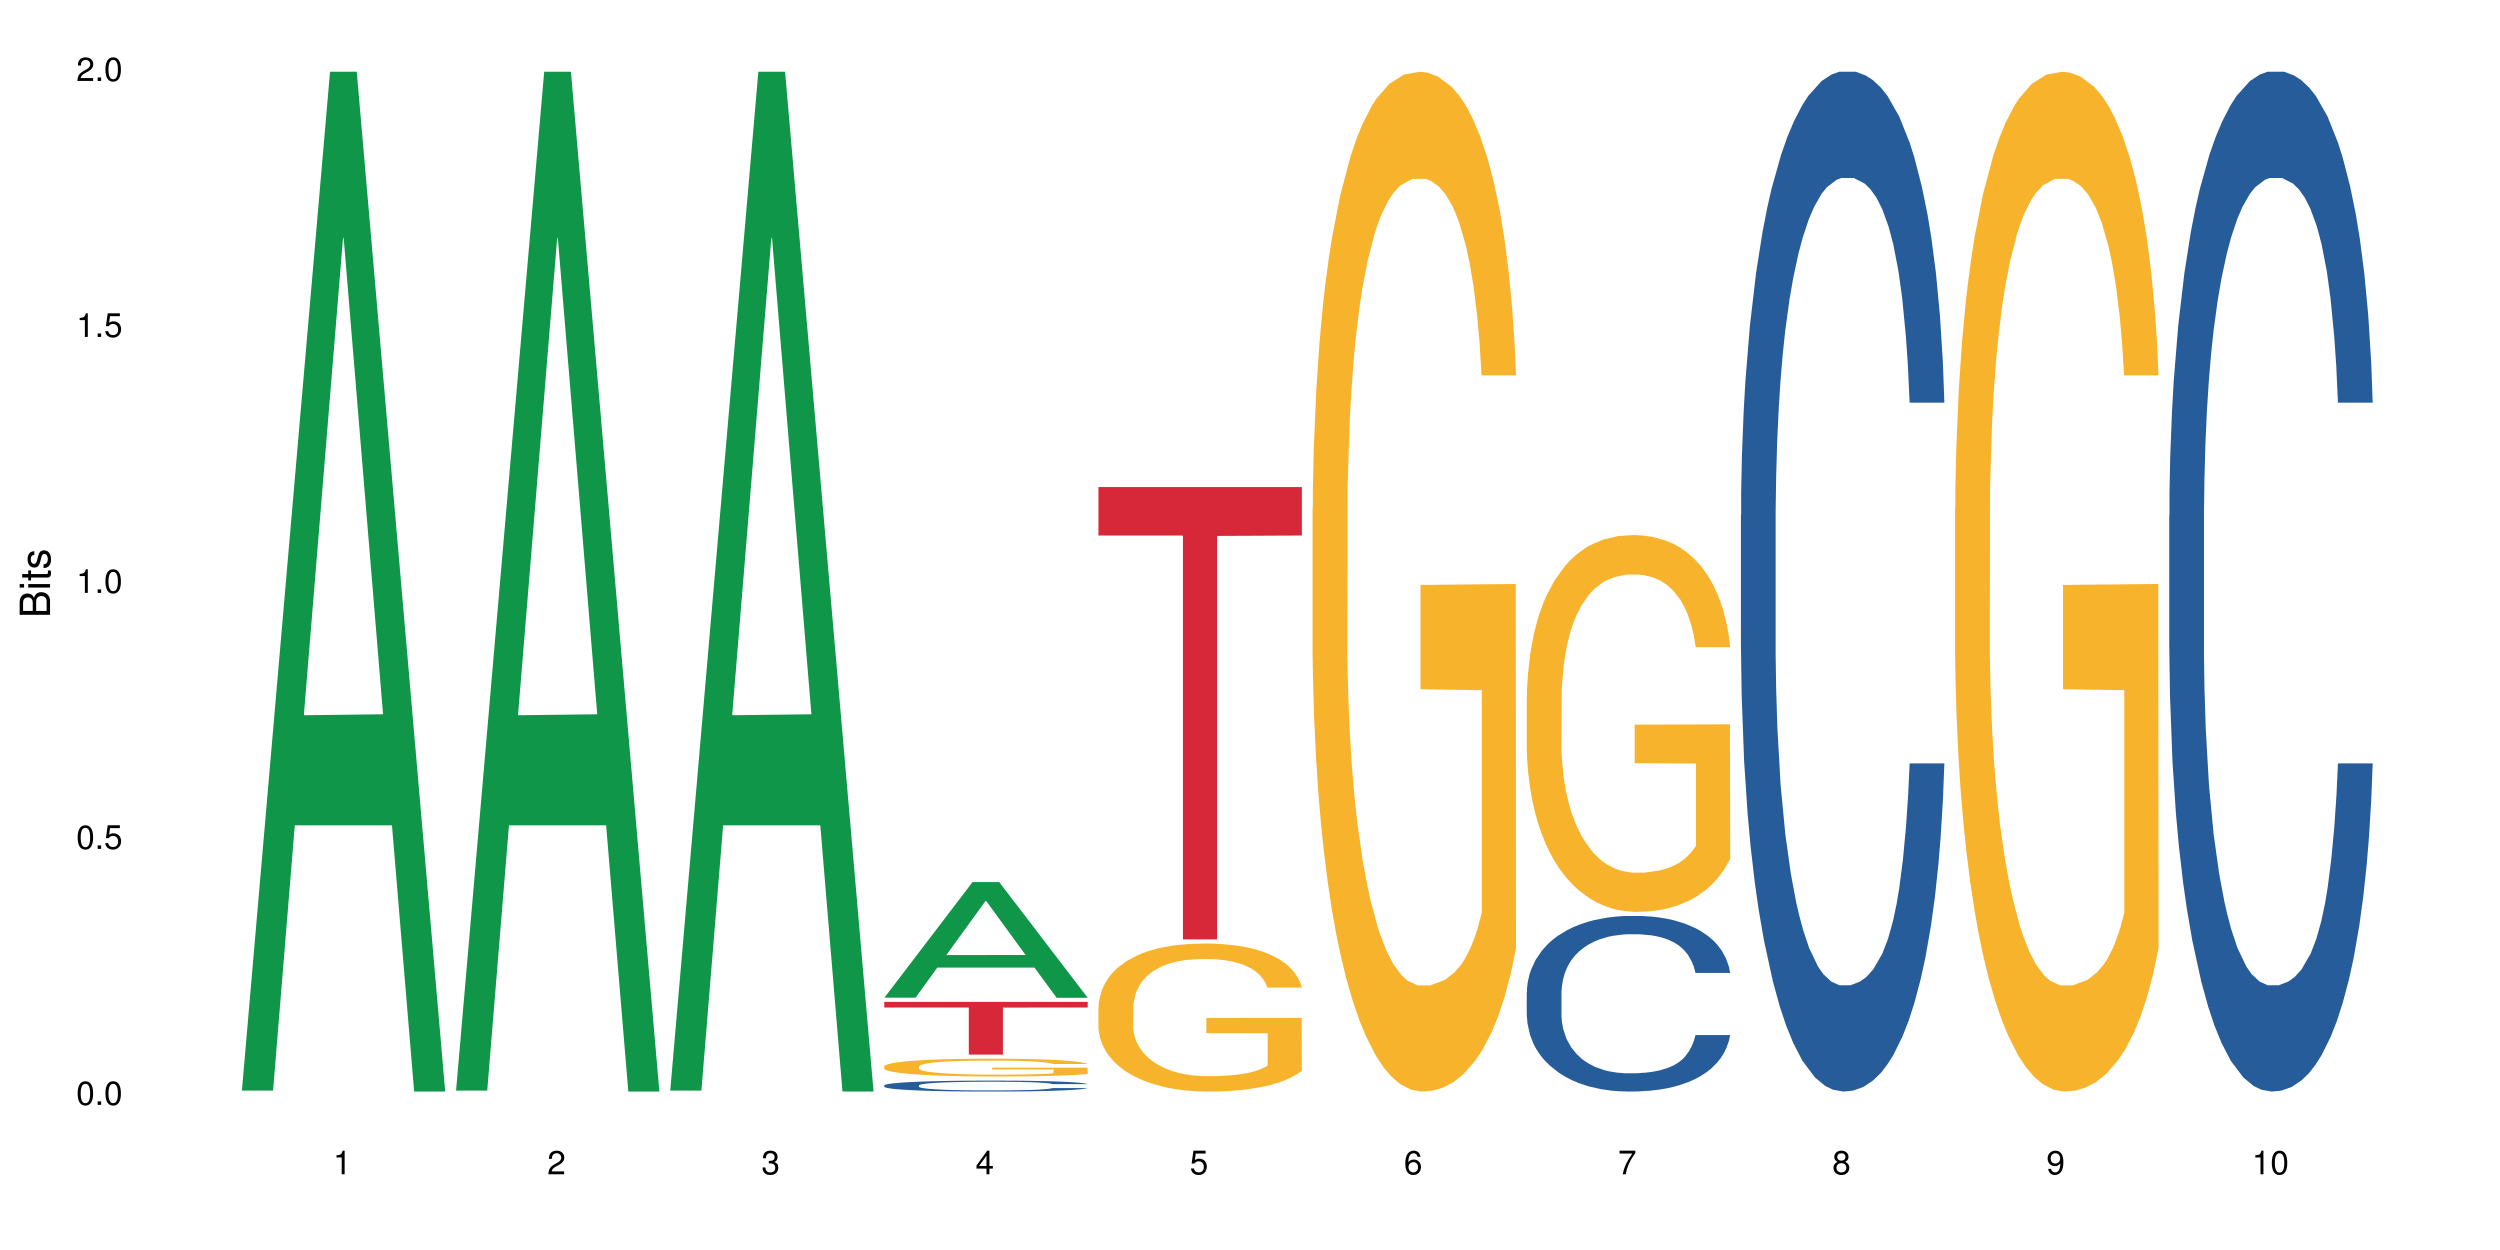 <?xml version="1.0" encoding="UTF-8"?>
<svg xmlns="http://www.w3.org/2000/svg" xmlns:xlink="http://www.w3.org/1999/xlink" width="720pt" height="360pt" viewBox="0 0 720 360" version="1.1">
<defs>
<g>
<symbol overflow="visible" id="glyph0-0">
<path style="stroke:none;" d=""/>
</symbol>
<symbol overflow="visible" id="glyph0-1">
<path style="stroke:none;" d="M 2.641 -6.797 C 2 -6.797 1.422 -6.531 1.078 -6.047 C 0.641 -5.453 0.406 -4.547 0.406 -3.297 C 0.406 -1 1.188 0.219 2.641 0.219 C 4.078 0.219 4.859 -1 4.859 -3.234 C 4.859 -4.562 4.656 -5.438 4.203 -6.047 C 3.844 -6.531 3.281 -6.797 2.641 -6.797 Z M 2.641 -6.047 C 3.547 -6.047 4 -5.125 4 -3.312 C 4 -1.375 3.562 -0.484 2.625 -0.484 C 1.734 -0.484 1.281 -1.422 1.281 -3.281 C 1.281 -5.141 1.734 -6.047 2.641 -6.047 Z M 2.641 -6.047 "/>
</symbol>
<symbol overflow="visible" id="glyph0-2">
<path style="stroke:none;" d="M 1.828 -1 L 0.828 -1 L 0.828 0 L 1.828 0 Z M 1.828 -1 "/>
</symbol>
<symbol overflow="visible" id="glyph0-3">
<path style="stroke:none;" d="M 4.562 -6.797 L 1.062 -6.797 L 0.547 -3.094 L 1.328 -3.094 C 1.719 -3.562 2.047 -3.734 2.578 -3.734 C 3.484 -3.734 4.062 -3.109 4.062 -2.094 C 4.062 -1.125 3.484 -0.531 2.578 -0.531 C 1.828 -0.531 1.375 -0.906 1.188 -1.672 L 0.328 -1.672 C 0.453 -1.109 0.547 -0.844 0.75 -0.594 C 1.125 -0.078 1.828 0.219 2.594 0.219 C 3.969 0.219 4.922 -0.781 4.922 -2.219 C 4.922 -3.562 4.031 -4.484 2.719 -4.484 C 2.25 -4.484 1.859 -4.359 1.469 -4.062 L 1.734 -5.969 L 4.562 -5.969 Z M 4.562 -6.797 "/>
</symbol>
<symbol overflow="visible" id="glyph0-4">
<path style="stroke:none;" d="M 2.484 -4.844 L 2.484 0 L 3.328 0 L 3.328 -6.797 L 2.766 -6.797 C 2.469 -5.75 2.281 -5.609 0.984 -5.453 L 0.984 -4.844 Z M 2.484 -4.844 "/>
</symbol>
<symbol overflow="visible" id="glyph0-5">
<path style="stroke:none;" d="M 4.859 -0.828 L 1.281 -0.828 C 1.359 -1.391 1.672 -1.75 2.5 -2.234 L 3.469 -2.75 C 4.406 -3.266 4.906 -3.969 4.906 -4.812 C 4.906 -5.375 4.672 -5.906 4.266 -6.266 C 3.859 -6.625 3.375 -6.797 2.719 -6.797 C 1.859 -6.797 1.219 -6.5 0.844 -5.922 C 0.609 -5.562 0.5 -5.125 0.484 -4.438 L 1.328 -4.438 C 1.359 -4.906 1.406 -5.188 1.531 -5.406 C 1.75 -5.812 2.188 -6.062 2.703 -6.062 C 3.469 -6.062 4.031 -5.516 4.031 -4.781 C 4.031 -4.25 3.719 -3.797 3.125 -3.438 L 2.234 -2.938 C 0.812 -2.141 0.406 -1.5 0.328 0 L 4.859 0 Z M 4.859 -0.828 "/>
</symbol>
<symbol overflow="visible" id="glyph0-6">
<path style="stroke:none;" d="M 2.125 -3.125 L 2.578 -3.125 C 3.516 -3.125 3.984 -2.703 3.984 -1.891 C 3.984 -1.031 3.469 -0.531 2.578 -0.531 C 1.656 -0.531 1.203 -0.984 1.156 -1.969 L 0.312 -1.969 C 0.344 -1.422 0.438 -1.078 0.609 -0.766 C 0.953 -0.109 1.625 0.219 2.547 0.219 C 3.953 0.219 4.859 -0.609 4.859 -1.906 C 4.859 -2.766 4.516 -3.25 3.703 -3.516 C 4.344 -3.766 4.656 -4.25 4.656 -4.938 C 4.656 -6.109 3.875 -6.797 2.578 -6.797 C 1.203 -6.797 0.484 -6.047 0.453 -4.609 L 1.297 -4.609 C 1.312 -5.016 1.344 -5.25 1.453 -5.453 C 1.641 -5.828 2.062 -6.062 2.594 -6.062 C 3.344 -6.062 3.797 -5.625 3.797 -4.906 C 3.797 -4.422 3.609 -4.141 3.25 -3.984 C 3.016 -3.891 2.719 -3.844 2.125 -3.844 Z M 2.125 -3.125 "/>
</symbol>
<symbol overflow="visible" id="glyph0-7">
<path style="stroke:none;" d="M 3.141 -1.625 L 3.141 0 L 3.984 0 L 3.984 -1.625 L 4.984 -1.625 L 4.984 -2.391 L 3.984 -2.391 L 3.984 -6.797 L 3.359 -6.797 L 0.266 -2.516 L 0.266 -1.625 Z M 3.141 -2.391 L 1 -2.391 L 3.141 -5.359 Z M 3.141 -2.391 "/>
</symbol>
<symbol overflow="visible" id="glyph0-8">
<path style="stroke:none;" d="M 4.781 -5.031 C 4.609 -6.141 3.891 -6.797 2.844 -6.797 C 2.094 -6.797 1.422 -6.438 1.031 -5.828 C 0.609 -5.172 0.406 -4.344 0.406 -3.094 C 0.406 -1.953 0.578 -1.234 0.984 -0.625 C 1.359 -0.078 1.953 0.219 2.703 0.219 C 3.984 0.219 4.922 -0.734 4.922 -2.078 C 4.922 -3.344 4.062 -4.234 2.844 -4.234 C 2.172 -4.234 1.641 -3.969 1.281 -3.469 C 1.281 -5.125 1.828 -6.047 2.797 -6.047 C 3.391 -6.047 3.797 -5.672 3.938 -5.031 Z M 2.734 -3.484 C 3.547 -3.484 4.062 -2.922 4.062 -2 C 4.062 -1.156 3.484 -0.531 2.703 -0.531 C 1.922 -0.531 1.328 -1.188 1.328 -2.047 C 1.328 -2.891 1.906 -3.484 2.734 -3.484 Z M 2.734 -3.484 "/>
</symbol>
<symbol overflow="visible" id="glyph0-9">
<path style="stroke:none;" d="M 4.984 -6.797 L 0.438 -6.797 L 0.438 -5.969 L 4.109 -5.969 C 2.5 -3.656 1.828 -2.234 1.328 0 L 2.219 0 C 2.594 -2.172 3.453 -4.047 4.984 -6.094 Z M 4.984 -6.797 "/>
</symbol>
<symbol overflow="visible" id="glyph0-10">
<path style="stroke:none;" d="M 3.75 -3.578 C 4.453 -4 4.688 -4.344 4.688 -4.984 C 4.688 -6.047 3.844 -6.797 2.641 -6.797 C 1.438 -6.797 0.594 -6.047 0.594 -4.984 C 0.594 -4.359 0.828 -4.016 1.516 -3.578 C 0.734 -3.203 0.359 -2.641 0.359 -1.891 C 0.359 -0.641 1.297 0.219 2.641 0.219 C 3.984 0.219 4.922 -0.641 4.922 -1.875 C 4.922 -2.641 4.531 -3.203 3.75 -3.578 Z M 2.641 -6.047 C 3.359 -6.047 3.812 -5.625 3.812 -4.969 C 3.812 -4.344 3.344 -3.922 2.641 -3.922 C 1.922 -3.922 1.453 -4.344 1.453 -4.984 C 1.453 -5.625 1.922 -6.047 2.641 -6.047 Z M 2.641 -3.203 C 3.484 -3.203 4.062 -2.672 4.062 -1.875 C 4.062 -1.062 3.484 -0.531 2.625 -0.531 C 1.797 -0.531 1.219 -1.078 1.219 -1.875 C 1.219 -2.672 1.797 -3.203 2.641 -3.203 Z M 2.641 -3.203 "/>
</symbol>
<symbol overflow="visible" id="glyph0-11">
<path style="stroke:none;" d="M 0.516 -1.547 C 0.672 -0.438 1.406 0.219 2.438 0.219 C 3.188 0.219 3.859 -0.141 4.266 -0.75 C 4.688 -1.406 4.891 -2.25 4.891 -3.484 C 4.891 -4.625 4.703 -5.359 4.312 -5.953 C 3.938 -6.5 3.344 -6.797 2.594 -6.797 C 1.297 -6.797 0.359 -5.844 0.359 -4.516 C 0.359 -3.25 1.234 -2.344 2.453 -2.344 C 3.094 -2.344 3.562 -2.578 4.016 -3.109 C 4 -1.453 3.469 -0.531 2.5 -0.531 C 1.906 -0.531 1.484 -0.906 1.359 -1.547 Z M 2.578 -6.062 C 3.375 -6.062 3.969 -5.406 3.969 -4.531 C 3.969 -3.688 3.375 -3.094 2.547 -3.094 C 1.734 -3.094 1.234 -3.672 1.234 -4.578 C 1.234 -5.438 1.797 -6.062 2.578 -6.062 Z M 2.578 -6.062 "/>
</symbol>
<symbol overflow="visible" id="glyph1-0">
<path style="stroke:none;" d=""/>
</symbol>
<symbol overflow="visible" id="glyph1-1">
<path style="stroke:none;" d="M 0 -0.953 L 0 -4.891 C 0 -5.719 -0.234 -6.344 -0.734 -6.797 C -1.188 -7.234 -1.812 -7.469 -2.5 -7.469 C -3.547 -7.469 -4.188 -7 -4.625 -5.875 C -4.984 -6.672 -5.641 -7.094 -6.531 -7.094 C -7.156 -7.094 -7.734 -6.859 -8.141 -6.391 C -8.562 -5.938 -8.75 -5.344 -8.75 -4.5 L -8.75 -0.953 Z M -4.984 -2.062 L -7.766 -2.062 L -7.766 -4.219 C -7.766 -4.844 -7.688 -5.203 -7.453 -5.5 C -7.219 -5.812 -6.859 -5.969 -6.375 -5.969 C -5.906 -5.969 -5.531 -5.812 -5.297 -5.5 C -5.062 -5.203 -4.984 -4.844 -4.984 -4.219 Z M -0.984 -2.062 L -4 -2.062 L -4 -4.781 C -4 -5.328 -3.859 -5.688 -3.578 -5.953 C -3.297 -6.219 -2.922 -6.359 -2.484 -6.359 C -2.062 -6.359 -1.688 -6.219 -1.406 -5.953 C -1.109 -5.688 -0.984 -5.328 -0.984 -4.781 Z M -0.984 -2.062 "/>
</symbol>
<symbol overflow="visible" id="glyph1-2">
<path style="stroke:none;" d="M -6.281 -1.797 L -6.281 -0.797 L 0 -0.797 L 0 -1.797 Z M -8.75 -1.797 L -8.75 -0.797 L -7.484 -0.797 L -7.484 -1.797 Z M -8.75 -1.797 "/>
</symbol>
<symbol overflow="visible" id="glyph1-3">
<path style="stroke:none;" d="M -6.281 -3.047 L -6.281 -2.016 L -8.016 -2.016 L -8.016 -1.016 L -6.281 -1.016 L -6.281 -0.172 L -5.469 -0.172 L -5.469 -1.016 L -0.719 -1.016 C -0.078 -1.016 0.281 -1.453 0.281 -2.234 C 0.281 -2.469 0.25 -2.719 0.188 -3.047 L -0.641 -3.047 C -0.609 -2.922 -0.594 -2.766 -0.594 -2.562 C -0.594 -2.141 -0.719 -2.016 -1.156 -2.016 L -5.469 -2.016 L -5.469 -3.047 Z M -6.281 -3.047 "/>
</symbol>
<symbol overflow="visible" id="glyph1-4">
<path style="stroke:none;" d="M -4.531 -5.25 C -5.766 -5.25 -6.469 -4.422 -6.469 -2.969 C -6.469 -1.516 -5.719 -0.562 -4.547 -0.562 C -3.562 -0.562 -3.094 -1.062 -2.734 -2.562 L -2.516 -3.484 C -2.344 -4.188 -2.094 -4.469 -1.625 -4.469 C -1.047 -4.469 -0.641 -3.875 -0.641 -3 C -0.641 -2.453 -0.797 -2 -1.062 -1.75 C -1.25 -1.594 -1.422 -1.531 -1.875 -1.469 L -1.875 -0.406 C -0.422 -0.453 0.281 -1.266 0.281 -2.922 C 0.281 -4.5 -0.5 -5.516 -1.719 -5.516 C -2.656 -5.516 -3.172 -4.984 -3.469 -3.734 L -3.703 -2.766 C -3.891 -1.953 -4.156 -1.609 -4.594 -1.609 C -5.172 -1.609 -5.547 -2.125 -5.547 -2.938 C -5.547 -3.75 -5.203 -4.172 -4.531 -4.203 Z M -4.531 -5.25 "/>
</symbol>
</g>
</defs>
<g id="surface44450">
<rect x="0" y="0" width="720" height="360" style="fill:rgb(100%,100%,100%);fill-opacity:1;stroke:none;"/>
<path style=" stroke:none;fill-rule:nonzero;fill:rgb(6.275%,58.824%,28.235%);fill-opacity:1;" d="M 69.629 314.094 L 69.691 313.82 L 95.047 20.664 L 102.746 20.664 L 128.223 314.371 L 119.273 314.371 L 112.887 237.703 L 84.902 237.703 L 78.645 314.094 L 69.629 314.094 L 87.598 205.988 L 110.32 205.711 L 98.988 68.648 L 98.863 68.375 L 98.738 69.199 L 87.535 205.711 L 87.598 205.988 Z M 69.629 314.094 "/>
<path style=" stroke:none;fill-rule:nonzero;fill:rgb(6.275%,58.824%,28.235%);fill-opacity:1;" d="M 131.309 314.094 L 131.371 313.82 L 156.727 20.664 L 164.426 20.664 L 189.902 314.371 L 180.953 314.371 L 174.566 237.703 L 146.582 237.703 L 140.324 314.094 L 131.309 314.094 L 149.273 205.988 L 172 205.711 L 160.668 68.648 L 160.543 68.375 L 160.418 69.199 L 149.211 205.711 L 149.273 205.988 Z M 131.309 314.094 "/>
<path style=" stroke:none;fill-rule:nonzero;fill:rgb(6.275%,58.824%,28.235%);fill-opacity:1;" d="M 192.988 314.094 L 193.051 313.82 L 218.402 20.664 L 226.105 20.664 L 251.582 314.371 L 242.629 314.371 L 236.246 237.703 L 208.262 237.703 L 202.004 314.094 L 192.988 314.094 L 210.953 205.988 L 233.68 205.711 L 222.348 68.648 L 222.223 68.375 L 222.098 69.199 L 210.891 205.711 L 210.953 205.988 Z M 192.988 314.094 "/>
<path style=" stroke:none;fill-rule:nonzero;fill:rgb(6.275%,58.824%,28.235%);fill-opacity:1;" d="M 254.668 287.332 L 254.73 287.301 L 280.082 254.043 L 287.781 254.043 L 313.262 287.363 L 304.309 287.363 L 297.926 278.664 L 269.941 278.664 L 263.68 287.332 L 254.668 287.332 L 272.633 275.066 L 295.359 275.035 L 284.027 259.488 L 283.902 259.457 L 283.777 259.551 L 272.57 275.035 L 272.633 275.066 Z M 254.668 287.332 "/>
<path style=" stroke:none;fill-rule:nonzero;fill:rgb(14.51%,36.078%,60%);fill-opacity:1;" d="M 254.668 312.586 L 254.738 312.586 L 254.738 312.516 L 254.953 312.406 L 255.453 312.266 L 255.953 312.172 L 257.238 312 L 259.027 311.836 L 260.883 311.711 L 262.242 311.633 L 263.457 311.578 L 266.242 311.469 L 268.031 311.414 L 269.957 311.367 L 272.316 311.316 L 274.031 311.289 L 277.891 311.242 L 280.75 311.223 L 282.965 311.215 L 287.75 311.215 L 290.609 311.227 L 292.684 311.238 L 294.969 311.262 L 296.898 311.289 L 300.258 311.352 L 303.258 311.434 L 304.617 311.48 L 306.758 311.566 L 308.402 311.656 L 309.547 311.73 L 310.832 311.836 L 311.977 311.965 L 312.832 312.113 L 313.262 312.238 L 303.258 312.238 L 302.758 312.121 L 302.188 312.031 L 301.113 311.914 L 300.043 311.832 L 298.543 311.746 L 297.184 311.691 L 295.328 311.637 L 293.684 311.602 L 291.969 311.578 L 290.324 311.559 L 287.18 311.543 L 283.535 311.543 L 282.18 311.547 L 279.391 311.57 L 277.891 311.59 L 275.746 311.633 L 274.246 311.668 L 272.461 311.727 L 271.246 311.777 L 269.746 311.852 L 268.672 311.918 L 267.457 312.012 L 266.742 312.086 L 266.102 312.164 L 265.527 312.262 L 265.102 312.363 L 264.812 312.469 L 264.672 312.574 L 264.672 313.02 L 264.812 313.125 L 265.172 313.246 L 266.102 313.422 L 267.457 313.574 L 269.031 313.695 L 270.531 313.781 L 271.387 313.824 L 272.531 313.867 L 274.316 313.926 L 276.891 313.984 L 278.391 314.008 L 280.676 314.031 L 283.035 314.043 L 286.18 314.043 L 288.965 314.031 L 290.824 314.016 L 292.754 313.992 L 295.398 313.945 L 297.043 313.898 L 298.469 313.844 L 299.543 313.789 L 300.258 313.742 L 301.328 313.652 L 302.188 313.555 L 302.828 313.453 L 303.258 313.355 L 313.262 313.355 L 312.832 313.469 L 312.191 313.582 L 311.547 313.668 L 310.547 313.766 L 309.402 313.855 L 307.762 313.957 L 306.402 314.023 L 304.617 314.098 L 302.973 314.152 L 301.188 314.199 L 298.543 314.258 L 296.828 314.285 L 294.969 314.312 L 292.754 314.336 L 289.969 314.355 L 286.965 314.367 L 284.18 314.371 L 281.176 314.363 L 278.961 314.352 L 276.031 314.328 L 272.387 314.277 L 269.746 314.219 L 267.672 314.164 L 265.887 314.109 L 263.887 314.031 L 261.312 313.902 L 259.742 313.805 L 258.668 313.723 L 257.453 313.613 L 256.598 313.512 L 255.598 313.348 L 254.883 313.145 L 254.668 312.984 Z M 254.668 312.586 "/>
<path style=" stroke:none;fill-rule:nonzero;fill:rgb(96.863%,70.196%,16.863%);fill-opacity:1;" d="M 254.668 307.102 L 254.738 307.098 L 254.738 307.004 L 255.023 306.793 L 255.738 306.504 L 256.668 306.262 L 257.668 306.074 L 258.312 305.977 L 259.383 305.836 L 260.312 305.734 L 262.672 305.523 L 265.672 305.328 L 267.316 305.242 L 269.172 305.164 L 271.816 305.074 L 273.031 305.039 L 276.746 304.965 L 280.965 304.918 L 285.609 304.906 L 287.75 304.91 L 290.68 304.93 L 294.684 304.98 L 296.969 305.027 L 298.758 305.074 L 300.613 305.133 L 302.902 305.227 L 305.043 305.34 L 306.758 305.453 L 308.473 305.594 L 309.902 305.742 L 311.117 305.906 L 312.191 306.105 L 312.832 306.27 L 313.262 306.434 L 303.328 306.434 L 302.758 306.27 L 302.113 306.141 L 301.043 305.988 L 299.973 305.875 L 298.898 305.785 L 296.898 305.664 L 295.184 305.59 L 293.039 305.523 L 290.969 305.48 L 288.609 305.453 L 287.18 305.445 L 283.395 305.445 L 279.961 305.477 L 277.961 305.516 L 276.531 305.551 L 274.531 305.621 L 273.316 305.676 L 272.602 305.715 L 270.457 305.859 L 269.031 305.992 L 268.242 306.082 L 267.242 306.223 L 266.527 306.348 L 265.742 306.535 L 265.312 306.676 L 264.742 306.992 L 264.672 307.836 L 264.887 308.016 L 265.312 308.207 L 265.887 308.375 L 266.742 308.555 L 267.602 308.688 L 269.102 308.871 L 270.387 308.992 L 271.387 309.074 L 273.316 309.199 L 274.102 309.242 L 275.961 309.328 L 277.891 309.391 L 280.25 309.449 L 282.035 309.477 L 284.895 309.5 L 288.539 309.5 L 292.824 309.473 L 295.539 309.434 L 297.398 309.398 L 298.613 309.363 L 300.113 309.312 L 301.188 309.266 L 302.188 309.215 L 303.402 309.133 L 303.402 308.016 L 285.75 308.012 L 285.75 307.484 L 313.191 307.48 L 313.262 309.312 L 311.762 309.438 L 309.902 309.562 L 308.117 309.652 L 306.258 309.734 L 303.617 309.824 L 301.473 309.879 L 298.184 309.945 L 295.184 309.988 L 292.039 310.016 L 289.254 310.027 L 285.965 310.035 L 283.035 310.023 L 279.891 309.996 L 277.391 309.957 L 275.105 309.91 L 272.816 309.852 L 269.957 309.754 L 268.102 309.672 L 266.172 309.574 L 264.242 309.457 L 262.527 309.332 L 261.383 309.234 L 260.242 309.121 L 259.027 308.98 L 257.883 308.82 L 257.023 308.676 L 256.238 308.512 L 255.668 308.355 L 255.094 308.145 L 254.809 307.977 L 254.668 307.832 Z M 254.668 307.102 "/>
<path style=" stroke:none;fill-rule:nonzero;fill:rgb(83.922%,15.686%,22.353%);fill-opacity:1;" d="M 254.668 288.543 L 313.262 288.543 L 313.262 290.168 L 288.84 290.184 L 288.84 303.727 L 279.016 303.727 L 279.016 290.195 L 278.875 290.168 L 254.668 290.168 Z M 254.668 288.543 "/>
<path style=" stroke:none;fill-rule:nonzero;fill:rgb(96.863%,70.196%,16.863%);fill-opacity:1;" d="M 316.348 289.996 L 316.418 289.957 L 316.418 289.176 L 316.703 287.426 L 317.418 285.012 L 318.348 283.023 L 319.348 281.469 L 319.992 280.648 L 321.062 279.48 L 321.992 278.625 L 324.348 276.871 L 327.352 275.238 L 328.992 274.535 L 330.852 273.875 L 333.496 273.133 L 334.711 272.863 L 338.426 272.238 L 342.641 271.852 L 347.289 271.734 L 349.43 271.773 L 352.359 271.926 L 356.363 272.355 L 358.648 272.746 L 360.434 273.133 L 362.293 273.641 L 364.578 274.418 L 366.723 275.355 L 368.438 276.289 L 370.152 277.457 L 371.582 278.703 L 372.797 280.066 L 373.871 281.699 L 374.512 283.062 L 374.941 284.426 L 365.008 284.426 L 364.438 283.062 L 363.793 282.012 L 362.723 280.727 L 361.648 279.793 L 360.578 279.055 L 358.578 278.039 L 356.863 277.418 L 354.719 276.871 L 352.645 276.523 L 350.289 276.289 L 348.859 276.211 L 345.07 276.211 L 341.641 276.484 L 339.641 276.793 L 338.211 277.105 L 336.211 277.691 L 334.996 278.156 L 334.281 278.469 L 332.137 279.676 L 330.707 280.766 L 329.922 281.508 L 328.922 282.676 L 328.207 283.727 L 327.422 285.285 L 326.992 286.453 L 326.422 289.098 L 326.352 296.109 L 326.562 297.59 L 326.992 299.184 L 327.566 300.586 L 328.422 302.066 L 329.281 303.195 L 330.781 304.715 L 332.066 305.727 L 333.066 306.387 L 334.996 307.441 L 335.781 307.789 L 337.641 308.492 L 339.57 309.035 L 341.93 309.504 L 343.715 309.738 L 346.574 309.934 L 350.219 309.934 L 354.504 309.699 L 357.219 309.387 L 359.078 309.074 L 360.293 308.801 L 361.793 308.375 L 362.863 307.984 L 363.867 307.555 L 365.078 306.895 L 365.078 297.59 L 347.43 297.551 L 347.43 293.188 L 374.871 293.148 L 374.941 308.375 L 373.441 309.426 L 371.582 310.438 L 369.797 311.215 L 367.938 311.879 L 365.293 312.617 L 363.152 313.086 L 359.863 313.629 L 356.863 313.98 L 353.719 314.215 L 350.93 314.332 L 347.645 314.371 L 344.715 314.293 L 341.57 314.059 L 339.07 313.746 L 336.781 313.359 L 334.496 312.852 L 331.637 312.035 L 329.781 311.371 L 327.852 310.555 L 325.922 309.582 L 324.207 308.531 L 323.062 307.711 L 321.918 306.777 L 320.703 305.609 L 319.562 304.285 L 318.703 303.078 L 317.918 301.715 L 317.348 300.43 L 316.773 298.68 L 316.488 297.277 L 316.348 296.07 Z M 316.348 289.996 "/>
<path style=" stroke:none;fill-rule:nonzero;fill:rgb(83.922%,15.686%,22.353%);fill-opacity:1;" d="M 316.348 140.281 L 374.941 140.281 L 374.941 154.227 L 350.52 154.348 L 350.52 270.555 L 340.695 270.555 L 340.695 154.469 L 340.555 154.227 L 316.348 154.227 Z M 316.348 140.281 "/>
<path style=" stroke:none;fill-rule:nonzero;fill:rgb(96.863%,70.196%,16.863%);fill-opacity:1;" d="M 378.023 146.461 L 378.098 146.191 L 378.098 140.828 L 378.383 128.758 L 379.098 112.129 L 380.027 98.449 L 381.027 87.719 L 381.668 82.086 L 382.742 74.039 L 383.672 68.141 L 386.027 56.07 L 389.031 44.805 L 390.672 39.977 L 392.531 35.414 L 395.176 30.32 L 396.391 28.441 L 400.105 24.148 L 404.32 21.469 L 408.965 20.664 L 411.109 20.93 L 414.039 22.004 L 418.043 24.953 L 420.328 27.637 L 422.113 30.32 L 423.973 33.805 L 426.258 39.172 L 428.402 45.609 L 430.117 52.047 L 431.832 60.094 L 433.262 68.676 L 434.477 78.062 L 435.547 89.328 L 436.191 98.715 L 436.621 108.105 L 426.688 108.105 L 426.117 98.715 L 425.473 91.477 L 424.402 82.625 L 423.328 76.188 L 422.258 71.09 L 420.258 64.117 L 418.543 59.824 L 416.398 56.07 L 414.324 53.656 L 411.969 52.047 L 410.539 51.508 L 406.75 51.508 L 403.32 53.387 L 401.32 55.531 L 399.891 57.68 L 397.891 61.703 L 396.676 64.922 L 395.961 67.066 L 393.816 75.383 L 392.387 82.891 L 391.602 87.988 L 390.602 96.035 L 389.887 103.277 L 389.102 114.004 L 388.672 122.051 L 388.102 140.293 L 388.027 188.574 L 388.242 198.766 L 388.672 209.762 L 389.242 219.418 L 390.102 229.609 L 390.961 237.391 L 392.461 247.852 L 393.746 254.824 L 394.746 259.383 L 396.676 266.625 L 397.461 269.039 L 399.32 273.867 L 401.25 277.625 L 403.605 280.844 L 405.395 282.453 L 408.25 283.793 L 411.895 283.793 L 416.184 282.184 L 418.898 280.039 L 420.758 277.891 L 421.973 276.016 L 423.473 273.062 L 424.543 270.383 L 425.543 267.43 L 426.758 262.871 L 426.758 198.766 L 409.109 198.496 L 409.109 168.457 L 436.551 168.188 L 436.621 273.062 L 435.121 280.305 L 433.262 287.281 L 431.477 292.645 L 429.617 297.203 L 426.973 302.301 L 424.828 305.52 L 421.543 309.273 L 418.543 311.688 L 415.398 313.297 L 412.609 314.102 L 409.324 314.371 L 406.395 313.836 L 403.25 312.227 L 400.75 310.078 L 398.461 307.398 L 396.176 303.91 L 393.316 298.277 L 391.461 293.719 L 389.531 288.086 L 387.602 281.379 L 385.887 274.137 L 384.742 268.504 L 383.598 262.066 L 382.383 254.02 L 381.242 244.898 L 380.383 236.586 L 379.598 227.195 L 379.027 218.344 L 378.453 206.277 L 378.168 196.621 L 378.023 188.305 Z M 378.023 146.461 "/>
<path style=" stroke:none;fill-rule:nonzero;fill:rgb(14.51%,36.078%,60%);fill-opacity:1;" d="M 439.703 285.805 L 439.777 285.758 L 439.777 284.648 L 439.988 282.891 L 440.492 280.672 L 440.992 279.148 L 442.277 276.418 L 444.062 273.785 L 445.922 271.75 L 447.277 270.551 L 448.492 269.625 L 451.281 267.914 L 453.066 267.035 L 454.996 266.25 L 457.355 265.465 L 459.07 265.004 L 462.93 264.262 L 465.785 263.938 L 468 263.801 L 472.789 263.801 L 475.648 263.984 L 477.719 264.215 L 480.008 264.586 L 481.938 265.004 L 485.293 266.02 L 488.297 267.312 L 489.652 268.055 L 491.797 269.484 L 493.441 270.871 L 494.582 272.074 L 495.871 273.785 L 497.012 275.863 L 497.871 278.223 L 498.301 280.211 L 488.297 280.211 L 487.797 278.359 L 487.223 276.93 L 486.152 275.031 L 485.078 273.691 L 483.578 272.352 L 482.223 271.473 L 480.363 270.594 L 478.719 270.039 L 477.004 269.625 L 475.363 269.348 L 472.219 269.07 L 468.574 269.07 L 467.215 269.164 L 464.43 269.531 L 462.93 269.855 L 460.785 270.504 L 459.285 271.105 L 457.496 272.027 L 456.281 272.812 L 454.781 274.016 L 453.711 275.078 L 452.496 276.605 L 451.781 277.762 L 451.137 279.055 L 450.566 280.578 L 450.137 282.199 L 449.852 283.91 L 449.707 285.574 L 449.707 292.738 L 449.852 294.402 L 450.207 296.344 L 451.137 299.164 L 452.496 301.613 L 454.066 303.555 L 455.566 304.941 L 456.426 305.586 L 457.57 306.328 L 459.355 307.254 L 461.926 308.176 L 463.43 308.547 L 465.715 308.918 L 468.074 309.102 L 471.219 309.102 L 474.004 308.918 L 475.863 308.684 L 477.793 308.316 L 480.434 307.531 L 482.078 306.789 L 483.508 305.91 L 484.578 305.031 L 485.293 304.293 L 486.367 302.859 L 487.223 301.289 L 487.867 299.672 L 488.297 298.098 L 498.301 298.098 L 497.871 299.949 L 497.227 301.75 L 496.586 303.09 L 495.586 304.711 L 494.441 306.141 L 492.797 307.762 L 491.441 308.824 L 489.652 309.98 L 488.008 310.859 L 486.223 311.645 L 483.578 312.566 L 481.863 313.031 L 480.008 313.445 L 477.793 313.816 L 475.004 314.141 L 472.004 314.324 L 469.215 314.371 L 466.215 314.277 L 464 314.094 L 461.07 313.676 L 457.426 312.844 L 454.781 311.969 L 452.711 311.09 L 450.922 310.164 L 448.922 308.918 L 446.352 306.883 L 444.777 305.309 L 443.707 304.016 L 442.492 302.215 L 441.633 300.594 L 440.633 298.008 L 439.918 294.727 L 439.703 292.184 Z M 439.703 285.805 "/>
<path style=" stroke:none;fill-rule:nonzero;fill:rgb(96.863%,70.196%,16.863%);fill-opacity:1;" d="M 439.703 200.574 L 439.777 200.477 L 439.777 198.492 L 440.062 194.035 L 440.777 187.887 L 441.707 182.832 L 442.707 178.867 L 443.348 176.789 L 444.422 173.812 L 445.348 171.633 L 447.707 167.172 L 450.707 163.012 L 452.352 161.227 L 454.211 159.543 L 456.855 157.66 L 458.07 156.965 L 461.785 155.379 L 466 154.387 L 470.645 154.09 L 472.789 154.191 L 475.719 154.586 L 479.719 155.676 L 482.008 156.668 L 483.793 157.66 L 485.652 158.945 L 487.938 160.93 L 490.082 163.309 L 491.797 165.688 L 493.512 168.66 L 494.941 171.832 L 496.156 175.301 L 497.227 179.465 L 497.871 182.934 L 498.301 186.402 L 488.367 186.402 L 487.797 182.934 L 487.152 180.258 L 486.082 176.984 L 485.008 174.605 L 483.938 172.723 L 481.938 170.148 L 480.223 168.562 L 478.078 167.172 L 476.004 166.281 L 473.648 165.688 L 472.219 165.488 L 468.43 165.488 L 465 166.184 L 463 166.977 L 461.57 167.77 L 459.57 169.254 L 458.355 170.445 L 457.641 171.238 L 455.496 174.309 L 454.066 177.086 L 453.281 178.969 L 452.281 181.941 L 451.566 184.617 L 450.781 188.582 L 450.352 191.555 L 449.781 198.297 L 449.707 216.137 L 449.922 219.902 L 450.352 223.965 L 450.922 227.535 L 451.781 231.301 L 452.637 234.176 L 454.141 238.039 L 455.426 240.617 L 456.426 242.301 L 458.355 244.977 L 459.141 245.871 L 461 247.656 L 462.93 249.043 L 465.285 250.23 L 467.074 250.824 L 469.93 251.32 L 473.574 251.32 L 477.863 250.727 L 480.578 249.934 L 482.438 249.141 L 483.652 248.449 L 485.152 247.355 L 486.223 246.367 L 487.223 245.277 L 488.438 243.59 L 488.438 219.902 L 470.789 219.805 L 470.789 208.703 L 498.227 208.602 L 498.301 247.355 L 496.801 250.031 L 494.941 252.609 L 493.156 254.594 L 491.297 256.277 L 488.652 258.16 L 486.508 259.352 L 483.223 260.738 L 480.223 261.629 L 477.078 262.223 L 474.289 262.523 L 471.004 262.621 L 468.074 262.422 L 464.93 261.828 L 462.43 261.035 L 460.141 260.043 L 457.855 258.754 L 454.996 256.676 L 453.137 254.988 L 451.211 252.906 L 449.281 250.43 L 447.566 247.754 L 446.422 245.672 L 445.277 243.293 L 444.062 240.32 L 442.922 236.949 L 442.062 233.879 L 441.277 230.41 L 440.703 227.137 L 440.133 222.676 L 439.848 219.109 L 439.703 216.035 Z M 439.703 200.574 "/>
<path style=" stroke:none;fill-rule:nonzero;fill:rgb(14.51%,36.078%,60%);fill-opacity:1;" d="M 501.383 148.457 L 501.453 148.188 L 501.453 141.742 L 501.668 131.543 L 502.168 118.656 L 502.668 109.797 L 503.957 93.957 L 505.742 78.652 L 507.602 66.84 L 508.957 59.859 L 510.172 54.492 L 512.961 44.559 L 514.746 39.457 L 516.676 34.891 L 519.035 30.328 L 520.75 27.645 L 524.605 23.348 L 527.465 21.469 L 529.68 20.664 L 534.469 20.664 L 537.328 21.738 L 539.398 23.078 L 541.688 25.227 L 543.613 27.645 L 546.973 33.551 L 549.977 41.066 L 551.332 45.363 L 553.477 53.684 L 555.121 61.738 L 556.262 68.719 L 557.551 78.652 L 558.691 90.734 L 559.551 104.426 L 559.98 115.969 L 549.977 115.969 L 549.473 105.23 L 548.902 96.91 L 547.832 85.902 L 546.758 78.117 L 545.258 70.332 L 543.902 65.23 L 542.043 60.129 L 540.398 56.906 L 538.684 54.492 L 537.039 52.879 L 533.898 51.27 L 530.254 51.27 L 528.895 51.805 L 526.109 53.953 L 524.605 55.832 L 522.465 59.59 L 520.961 63.082 L 519.176 68.449 L 517.961 73.016 L 516.461 79.996 L 515.391 86.172 L 514.176 95.031 L 513.461 101.742 L 512.816 109.258 L 512.246 118.117 L 511.816 127.516 L 511.531 137.449 L 511.387 147.113 L 511.387 188.727 L 511.531 198.391 L 511.887 209.668 L 512.816 226.043 L 514.176 240.273 L 515.746 251.547 L 517.246 259.602 L 518.105 263.359 L 519.246 267.656 L 521.035 273.027 L 523.605 278.395 L 525.105 280.543 L 527.395 282.691 L 529.754 283.766 L 532.895 283.766 L 535.684 282.691 L 537.543 281.348 L 539.469 279.199 L 542.113 274.637 L 543.758 270.34 L 545.188 265.242 L 546.258 260.141 L 546.973 255.844 L 548.047 247.52 L 548.902 238.395 L 549.547 228.996 L 549.977 219.867 L 559.98 219.867 L 559.551 230.609 L 558.906 241.078 L 558.266 248.863 L 557.262 258.262 L 556.121 266.582 L 554.477 275.98 L 553.117 282.152 L 551.332 288.867 L 549.688 293.969 L 547.902 298.531 L 545.258 303.898 L 543.543 306.586 L 541.688 309 L 539.469 311.148 L 536.684 313.027 L 533.684 314.102 L 530.895 314.371 L 527.895 313.832 L 525.68 312.762 L 522.75 310.344 L 519.105 305.512 L 516.461 300.41 L 514.391 295.309 L 512.602 289.941 L 510.602 282.691 L 508.027 270.879 L 506.457 261.75 L 505.387 254.234 L 504.172 243.762 L 503.312 234.367 L 502.312 219.332 L 501.598 200.27 L 501.383 185.504 Z M 501.383 148.457 "/>
<path style=" stroke:none;fill-rule:nonzero;fill:rgb(96.863%,70.196%,16.863%);fill-opacity:1;" d="M 563.062 146.461 L 563.133 146.191 L 563.133 140.828 L 563.422 128.758 L 564.133 112.129 L 565.062 98.449 L 566.062 87.719 L 566.707 82.086 L 567.777 74.039 L 568.707 68.141 L 571.066 56.07 L 574.066 44.805 L 575.711 39.977 L 577.57 35.414 L 580.211 30.32 L 581.426 28.441 L 585.145 24.148 L 589.359 21.469 L 594.004 20.664 L 596.148 20.93 L 599.078 22.004 L 603.078 24.953 L 605.367 27.637 L 607.152 30.32 L 609.012 33.805 L 611.297 39.172 L 613.441 45.609 L 615.156 52.047 L 616.871 60.094 L 618.301 68.676 L 619.516 78.062 L 620.586 89.328 L 621.23 98.715 L 621.656 108.105 L 611.727 108.105 L 611.152 98.715 L 610.512 91.477 L 609.438 82.625 L 608.367 76.188 L 607.293 71.09 L 605.293 64.117 L 603.578 59.824 L 601.434 56.07 L 599.363 53.656 L 597.004 52.047 L 595.574 51.508 L 591.789 51.508 L 588.359 53.387 L 586.359 55.531 L 584.93 57.68 L 582.93 61.703 L 581.715 64.922 L 581 67.066 L 578.855 75.383 L 577.426 82.891 L 576.641 87.988 L 575.641 96.035 L 574.926 103.277 L 574.137 114.004 L 573.711 122.051 L 573.137 140.293 L 573.066 188.574 L 573.281 198.766 L 573.711 209.762 L 574.281 219.418 L 575.141 229.609 L 575.996 237.391 L 577.496 247.852 L 578.785 254.824 L 579.785 259.383 L 581.715 266.625 L 582.5 269.039 L 584.355 273.867 L 586.285 277.625 L 588.645 280.844 L 590.43 282.453 L 593.289 283.793 L 596.934 283.793 L 601.223 282.184 L 603.938 280.039 L 605.793 277.891 L 607.008 276.016 L 608.508 273.062 L 609.582 270.383 L 610.582 267.43 L 611.797 262.871 L 611.797 198.766 L 594.148 198.496 L 594.148 168.457 L 621.586 168.188 L 621.656 273.062 L 620.156 280.305 L 618.301 287.281 L 616.512 292.645 L 614.656 297.203 L 612.012 302.301 L 609.867 305.52 L 606.582 309.273 L 603.578 311.688 L 600.434 313.297 L 597.648 314.102 L 594.359 314.371 L 591.43 313.836 L 588.289 312.227 L 585.785 310.078 L 583.5 307.398 L 581.211 303.91 L 578.355 298.277 L 576.496 293.719 L 574.566 288.086 L 572.637 281.379 L 570.922 274.137 L 569.781 268.504 L 568.637 262.066 L 567.422 254.02 L 566.277 244.898 L 565.422 236.586 L 564.633 227.195 L 564.062 218.344 L 563.492 206.277 L 563.207 196.621 L 563.062 188.305 Z M 563.062 146.461 "/>
<path style=" stroke:none;fill-rule:nonzero;fill:rgb(14.51%,36.078%,60%);fill-opacity:1;" d="M 624.742 148.457 L 624.812 148.188 L 624.812 141.742 L 625.027 131.543 L 625.527 118.656 L 626.027 109.797 L 627.312 93.957 L 629.102 78.652 L 630.957 66.84 L 632.316 59.859 L 633.531 54.492 L 636.316 44.559 L 638.105 39.457 L 640.035 34.891 L 642.391 30.328 L 644.105 27.645 L 647.965 23.348 L 650.824 21.469 L 653.039 20.664 L 657.828 20.664 L 660.684 21.738 L 662.758 23.078 L 665.043 25.227 L 666.973 27.645 L 670.332 33.551 L 673.332 41.066 L 674.691 45.363 L 676.836 53.684 L 678.477 61.738 L 679.621 68.719 L 680.906 78.652 L 682.051 90.734 L 682.91 104.426 L 683.336 115.969 L 673.332 115.969 L 672.832 105.23 L 672.262 96.91 L 671.188 85.902 L 670.117 78.117 L 668.617 70.332 L 667.258 65.23 L 665.402 60.129 L 663.758 56.906 L 662.043 54.492 L 660.398 52.879 L 657.254 51.27 L 653.609 51.27 L 652.254 51.805 L 649.465 53.953 L 647.965 55.832 L 645.82 59.59 L 644.32 63.082 L 642.535 68.449 L 641.32 73.016 L 639.82 79.996 L 638.746 86.172 L 637.531 95.031 L 636.816 101.742 L 636.176 109.258 L 635.602 118.117 L 635.176 127.516 L 634.891 137.449 L 634.746 147.113 L 634.746 188.727 L 634.891 198.391 L 635.246 209.668 L 636.176 226.043 L 637.531 240.273 L 639.105 251.547 L 640.605 259.602 L 641.465 263.359 L 642.605 267.656 L 644.395 273.027 L 646.965 278.395 L 648.465 280.543 L 650.754 282.691 L 653.109 283.766 L 656.254 283.766 L 659.043 282.691 L 660.898 281.348 L 662.828 279.199 L 665.473 274.637 L 667.117 270.34 L 668.547 265.242 L 669.617 260.141 L 670.332 255.844 L 671.402 247.52 L 672.262 238.395 L 672.902 228.996 L 673.332 219.867 L 683.336 219.867 L 682.91 230.609 L 682.266 241.078 L 681.621 248.863 L 680.621 258.262 L 679.477 266.582 L 677.836 275.98 L 676.477 282.152 L 674.691 288.867 L 673.047 293.969 L 671.262 298.531 L 668.617 303.898 L 666.902 306.586 L 665.043 309 L 662.828 311.148 L 660.043 313.027 L 657.039 314.102 L 654.254 314.371 L 651.254 313.832 L 649.039 312.762 L 646.109 310.344 L 642.465 305.512 L 639.82 300.41 L 637.746 295.309 L 635.961 289.941 L 633.961 282.691 L 631.387 270.879 L 629.816 261.75 L 628.742 254.234 L 627.527 243.762 L 626.672 234.367 L 625.672 219.332 L 624.957 200.27 L 624.742 185.504 Z M 624.742 148.457 "/>
<g style="fill:rgb(0%,0%,0%);fill-opacity:1;">
  <use xlink:href="#glyph0-1" x="21.957" y="318.198"/>
  <use xlink:href="#glyph0-2" x="27.291" y="318.198"/>
  <use xlink:href="#glyph0-1" x="29.958" y="318.198"/>
</g>
<g style="fill:rgb(0%,0%,0%);fill-opacity:1;">
  <use xlink:href="#glyph0-1" x="21.957" y="244.476"/>
  <use xlink:href="#glyph0-2" x="27.291" y="244.476"/>
  <use xlink:href="#glyph0-3" x="29.958" y="244.476"/>
</g>
<g style="fill:rgb(0%,0%,0%);fill-opacity:1;">
  <use xlink:href="#glyph0-4" x="21.957" y="170.753"/>
  <use xlink:href="#glyph0-2" x="27.291" y="170.753"/>
  <use xlink:href="#glyph0-1" x="29.958" y="170.753"/>
</g>
<g style="fill:rgb(0%,0%,0%);fill-opacity:1;">
  <use xlink:href="#glyph0-4" x="21.957" y="97.034"/>
  <use xlink:href="#glyph0-2" x="27.291" y="97.034"/>
  <use xlink:href="#glyph0-3" x="29.958" y="97.034"/>
</g>
<g style="fill:rgb(0%,0%,0%);fill-opacity:1;">
  <use xlink:href="#glyph0-5" x="21.957" y="23.312"/>
  <use xlink:href="#glyph0-2" x="27.291" y="23.312"/>
  <use xlink:href="#glyph0-1" x="29.958" y="23.312"/>
</g>
<g style="fill:rgb(0%,0%,0%);fill-opacity:1;">
  <use xlink:href="#glyph0-4" x="95.926" y="338.19"/>
</g>
<g style="fill:rgb(0%,0%,0%);fill-opacity:1;">
  <use xlink:href="#glyph0-5" x="157.605" y="338.19"/>
</g>
<g style="fill:rgb(0%,0%,0%);fill-opacity:1;">
  <use xlink:href="#glyph0-6" x="219.285" y="338.19"/>
</g>
<g style="fill:rgb(0%,0%,0%);fill-opacity:1;">
  <use xlink:href="#glyph0-7" x="280.965" y="338.19"/>
</g>
<g style="fill:rgb(0%,0%,0%);fill-opacity:1;">
  <use xlink:href="#glyph0-3" x="342.645" y="338.19"/>
</g>
<g style="fill:rgb(0%,0%,0%);fill-opacity:1;">
  <use xlink:href="#glyph0-8" x="404.324" y="338.19"/>
</g>
<g style="fill:rgb(0%,0%,0%);fill-opacity:1;">
  <use xlink:href="#glyph0-9" x="466" y="338.19"/>
</g>
<g style="fill:rgb(0%,0%,0%);fill-opacity:1;">
  <use xlink:href="#glyph0-10" x="527.68" y="338.19"/>
</g>
<g style="fill:rgb(0%,0%,0%);fill-opacity:1;">
  <use xlink:href="#glyph0-11" x="589.359" y="338.19"/>
</g>
<g style="fill:rgb(0%,0%,0%);fill-opacity:1;">
  <use xlink:href="#glyph0-4" x="648.539" y="338.19"/>
  <use xlink:href="#glyph0-1" x="653.873" y="338.19"/>
</g>
<g style="fill:rgb(0%,0%,0%);fill-opacity:1;">
  <use xlink:href="#glyph1-1" x="14.412" y="178.016"/>
  <use xlink:href="#glyph1-2" x="14.412" y="170.012"/>
  <use xlink:href="#glyph1-3" x="14.412" y="167.348"/>
  <use xlink:href="#glyph1-4" x="14.412" y="164.012"/>
</g>
</g>
</svg>
